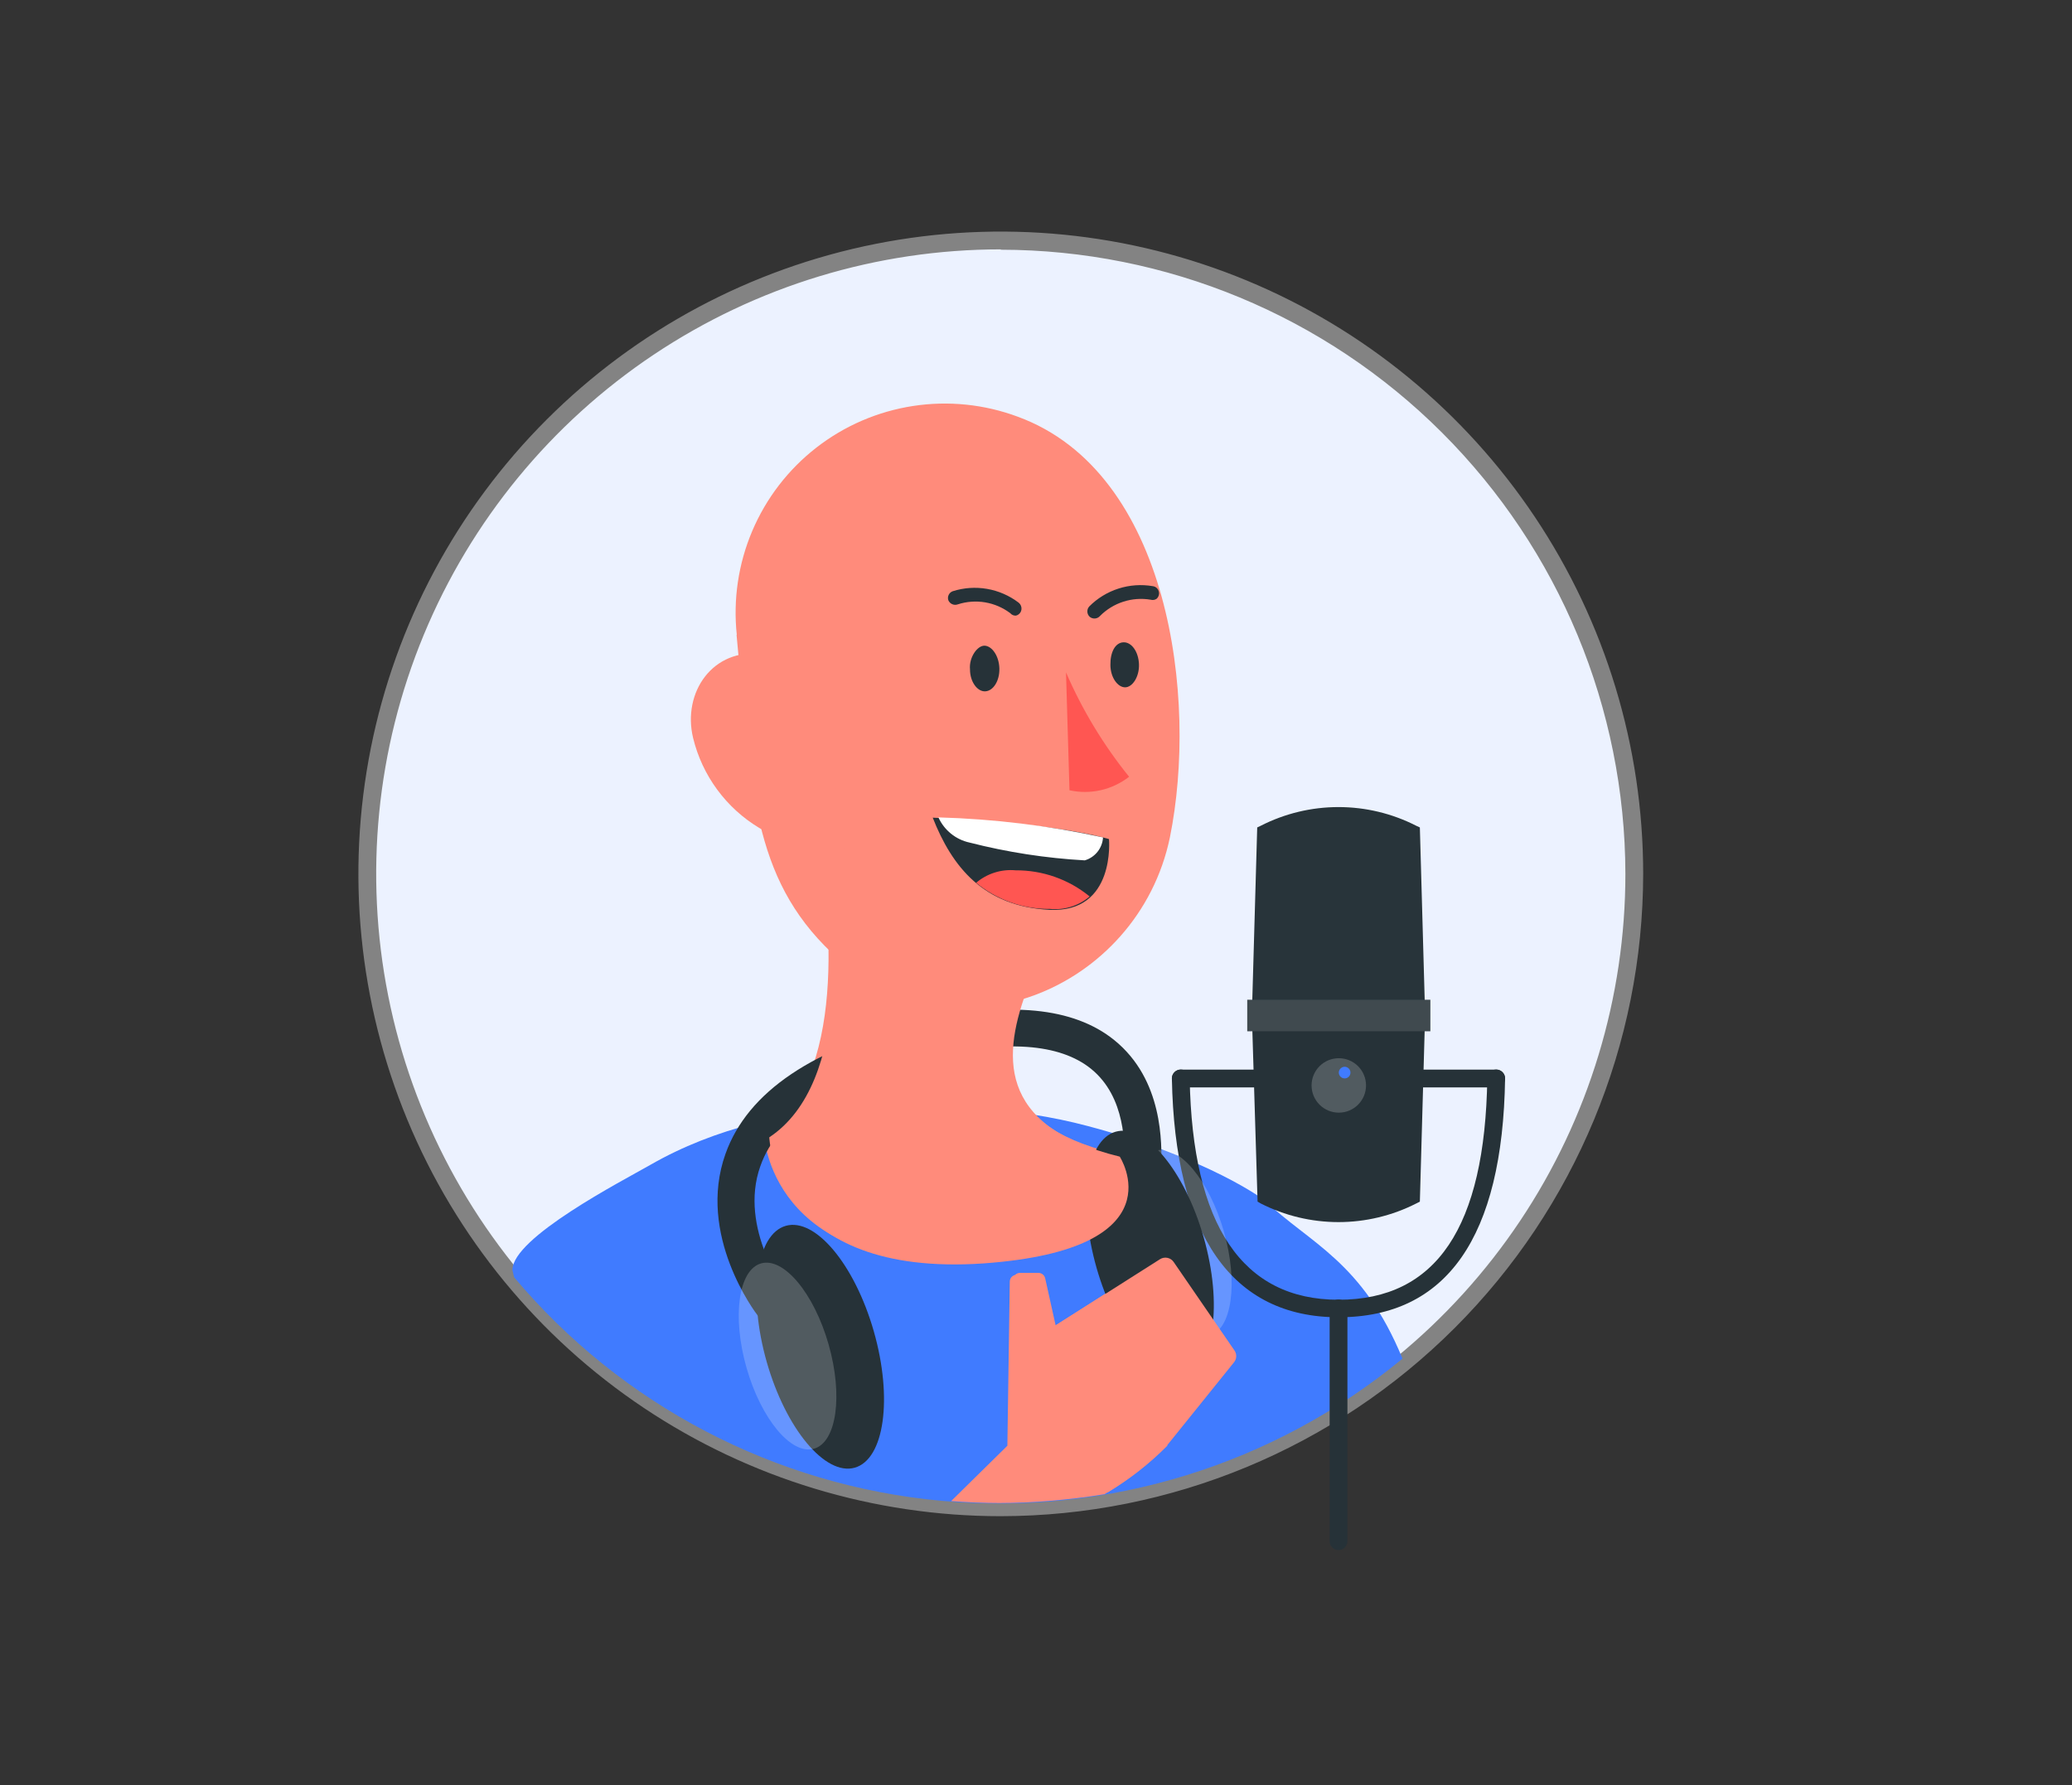 <svg width="369" height="318" viewBox="0 0 369 318" fill="none" xmlns="http://www.w3.org/2000/svg">
<rect x="0" y="0" width="369" height="318" fill="#333333" stroke="none"/>
<path d="M177.96 267.786C240.269 267.786 290.779 217.276 290.779 154.968C290.779 92.66 240.269 42.149 177.96 42.149C115.652 42.149 65.142 92.66 65.142 154.968C65.142 217.276 115.652 267.786 177.96 267.786Z" fill="#407BFF"/>
<path opacity="0.9" d="M177.96 267.786C240.269 267.786 290.779 217.276 290.779 154.968C290.779 92.66 240.269 42.149 177.96 42.149C115.652 42.149 65.142 92.66 65.142 154.968C65.142 217.276 115.652 267.786 177.96 267.786Z" fill="white"/>
<path d="M178.229 270.052C155.603 270.052 133.484 263.343 114.67 250.772C95.857 238.201 81.194 220.334 72.535 199.429C63.876 178.525 61.61 155.522 66.024 133.33C70.439 111.138 81.335 90.753 97.334 74.754C113.334 58.754 133.718 47.858 155.91 43.444C178.102 39.03 201.105 41.295 222.01 49.954C242.914 58.613 260.781 73.277 273.352 92.09C285.923 110.904 292.633 133.022 292.633 155.649C292.599 185.98 280.535 215.06 259.088 236.507C237.64 257.955 208.561 270.019 178.229 270.052ZM178.229 44.415C156.229 44.415 134.723 50.939 116.431 63.161C98.139 75.384 83.882 92.756 75.463 113.082C67.043 133.407 64.841 155.772 69.133 177.35C73.425 198.927 84.019 218.747 99.575 234.303C115.131 249.86 134.951 260.454 156.529 264.746C178.106 269.038 200.471 266.835 220.797 258.416C241.122 249.997 258.495 235.74 270.717 217.447C282.94 199.155 289.464 177.649 289.464 155.649C289.413 126.169 277.676 97.912 256.824 77.073C235.973 56.233 207.709 44.512 178.229 44.478V44.415Z" fill="#838383"/>
<path d="M225.195 213.786C225.195 213.786 215.498 206.338 193.758 200.571C180.892 197.148 167.328 196.673 154.018 197.275C140.708 197.877 127.35 200.856 115.815 207.479C110.776 210.363 91.254 220.425 91.254 226.208L91.555 227.492C110.685 250.286 138.045 264.599 167.679 267.314C197.312 270.03 226.818 260.928 249.771 241.99C242.609 224.608 233.292 221.502 225.195 213.786Z" fill="#407BFF"/>
<path d="M182.175 175.107C177.596 187.07 176.297 200.016 198.464 205.435C198.464 205.435 209.207 221.93 174.253 224.45C136.953 227.032 136.05 201.997 136.05 201.997C150.706 192.284 148.298 163.255 145.287 147.425L182.175 175.107Z" fill="#FF8B7B"/>
<path opacity="0.2" d="M154.24 175.424C154.795 182.364 166.029 193.599 179.386 187.371C179.876 184.384 180.683 181.457 181.795 178.641L159.944 162.257C159.168 163.857 154.066 171.637 154.24 175.424Z" fill="black"/>
<path d="M131.169 113.041C133.784 140.168 133.895 156.204 148.14 169.72C169.452 190.097 202.695 176.422 208.352 149.121C213.343 124.434 208.352 84.155 181.256 74.22C175.307 72.004 168.889 71.346 162.614 72.308C156.338 73.27 150.412 75.82 145.399 79.715C140.386 83.611 136.451 88.723 133.969 94.567C131.487 100.411 130.54 106.792 131.217 113.104L131.169 113.041Z" fill="#FF8B7B"/>
<path d="M123.437 131.453C124.244 134.77 125.702 137.894 127.726 140.644C129.75 143.394 132.299 145.715 135.225 147.473C143.037 152.116 149.312 145.698 149.122 137.094C148.963 129.314 144.638 117.636 135.796 116.495C126.954 115.354 121.472 123.309 123.437 131.453Z" fill="#FF8B7B"/>
<path d="M172.747 119.237C172.747 121.455 174.062 123.214 175.473 123.135C176.883 123.055 178.039 121.281 177.976 119.046C177.913 116.812 176.661 115.069 175.362 115.006C174.062 114.943 172.541 117.098 172.747 119.237Z" fill="#263238"/>
<path d="M197.751 118.413C197.751 120.647 199.035 122.406 200.35 122.421C201.665 122.437 202.917 120.552 202.838 118.318C202.758 116.083 201.523 114.34 200.065 114.404C198.607 114.467 197.72 116.163 197.751 118.413Z" fill="#263238"/>
<path d="M189.844 119.76C192.732 126.434 196.511 132.687 201.079 138.346C199.596 139.506 197.876 140.323 196.04 140.74C194.205 141.156 192.3 141.161 190.462 140.755L189.844 119.76Z" fill="#FF5652"/>
<path d="M205.975 106.655C206.232 106.429 206.389 106.111 206.413 105.77C206.436 105.429 206.325 105.093 206.102 104.833C205.903 104.594 205.619 104.44 205.309 104.405C203.27 104.054 201.175 104.199 199.204 104.828C197.232 105.457 195.44 106.551 193.98 108.018C193.75 108.274 193.63 108.61 193.645 108.953C193.66 109.297 193.808 109.621 194.059 109.856C194.323 110.078 194.664 110.188 195.007 110.161C195.351 110.134 195.671 109.974 195.897 109.714C197.059 108.544 198.483 107.671 200.052 107.166C201.621 106.661 203.288 106.541 204.913 106.814C205.091 106.868 205.278 106.882 205.462 106.854C205.646 106.827 205.821 106.759 205.975 106.655Z" fill="#263238"/>
<path d="M180.923 109.65C181.091 109.611 181.25 109.539 181.39 109.438C181.529 109.336 181.647 109.208 181.735 109.06C181.824 108.912 181.882 108.748 181.906 108.577C181.93 108.406 181.919 108.232 181.874 108.066C181.8 107.769 181.626 107.506 181.383 107.321C179.733 106.07 177.806 105.234 175.766 104.884C173.725 104.534 171.63 104.679 169.657 105.309C169.35 105.423 169.098 105.651 168.954 105.946C168.809 106.241 168.783 106.58 168.881 106.893C169.012 107.217 169.264 107.476 169.584 107.616C169.904 107.755 170.266 107.763 170.592 107.638C172.161 107.132 173.828 107.013 175.453 107.288C177.077 107.564 178.611 108.228 179.925 109.222C180.047 109.366 180.201 109.479 180.374 109.553C180.547 109.628 180.735 109.661 180.923 109.65Z" fill="#263238"/>
<path d="M197.497 149.454C197.497 149.454 189.115 146.697 166.108 145.635C169.53 154.35 175.14 161.48 186.929 162.051C198.718 162.621 197.497 149.454 197.497 149.454Z" fill="#263238"/>
<path d="M180.876 155.015C185.679 154.984 190.343 156.631 194.059 159.674C193.088 160.5 191.96 161.122 190.743 161.503C189.527 161.884 188.246 162.016 186.977 161.892C182.186 161.937 177.533 160.287 173.841 157.234C174.807 156.414 175.926 155.795 177.135 155.414C178.343 155.033 179.615 154.898 180.876 155.015Z" fill="#FF5652"/>
<path d="M196.436 149.153C196.382 150.086 196.041 150.98 195.459 151.711C194.878 152.443 194.084 152.977 193.187 153.241C186.261 152.853 179.389 151.791 172.668 150.072C171.457 149.81 170.325 149.268 169.362 148.489C168.398 147.71 167.631 146.716 167.122 145.587C176.983 145.861 186.797 147.055 196.436 149.153Z" fill="white"/>
<path d="M219.285 240.96L208.399 225.115C208.136 224.737 207.737 224.475 207.286 224.383C206.834 224.292 206.365 224.378 205.975 224.624L187.388 236.429L185.519 228.015C185.454 227.744 185.301 227.502 185.082 227.33C184.863 227.157 184.593 227.064 184.314 227.064H181.019C180.705 227.068 180.405 227.195 180.183 227.417C179.961 227.639 179.834 227.938 179.83 228.252L179.402 257.503L169.388 267.359C172.224 267.565 175.077 267.707 177.961 267.707C180.844 267.707 184.077 267.565 187.087 267.311C190.098 267.058 193.536 266.661 196.69 266.138C200.551 263.831 204.108 261.047 207.274 257.851V257.74L219.127 243.02C219.367 242.737 219.512 242.386 219.54 242.016C219.569 241.646 219.479 241.276 219.285 240.96Z" fill="#FF8B7B"/>
<path d="M238.379 234.622C219.364 234.622 209.192 219.918 208.7 192.077C208.7 191.657 208.867 191.254 209.165 190.957C209.462 190.66 209.865 190.493 210.285 190.493C210.705 190.493 211.108 190.66 211.405 190.957C211.703 191.254 211.87 191.657 211.87 192.077C212.329 218.238 221.25 231.501 238.379 231.501C255.809 231.501 264.46 218.603 264.872 192.077C264.872 191.657 265.039 191.254 265.336 190.957C265.633 190.66 266.036 190.493 266.457 190.493C266.877 190.493 267.28 190.66 267.577 190.957C267.874 191.254 268.041 191.657 268.041 192.077C267.613 220.361 257.631 234.622 238.379 234.622Z" fill="#263238"/>
<path d="M266.457 193.678H210.285C209.865 193.678 209.462 193.511 209.165 193.214C208.867 192.917 208.7 192.514 208.7 192.093C208.7 191.673 208.867 191.27 209.165 190.973C209.462 190.676 209.865 190.509 210.285 190.509H266.457C266.877 190.509 267.28 190.676 267.577 190.973C267.874 191.27 268.041 191.673 268.041 192.093C268.041 192.514 267.874 192.917 267.577 193.214C267.28 193.511 266.877 193.678 266.457 193.678Z" fill="#263238"/>
<path d="M253.796 180.748H222.945L223.896 147.378L224.53 147.077C228.816 144.89 233.559 143.75 238.371 143.75C243.182 143.75 247.926 144.89 252.212 147.077L252.861 147.378L253.796 180.748Z" fill="#263238"/>
<g opacity="0.1">
<path opacity="0.1" d="M253.796 180.748H222.945L223.896 147.378L224.53 147.077C228.816 144.89 233.559 143.75 238.371 143.75C243.182 143.75 247.926 144.89 252.212 147.077L252.861 147.378L253.796 180.748Z" fill="#FAFAFA"/>
</g>
<path d="M222.945 180.748H253.796L252.861 214.023L252.212 214.356C247.923 216.535 243.181 217.671 238.371 217.671C233.56 217.671 228.818 216.535 224.53 214.356L223.959 214.023L222.945 180.748Z" fill="#263238"/>
<path d="M254.731 178.07H222.121V183.68H254.731V178.07Z" fill="#263238"/>
<path opacity="0.12" d="M254.731 178.07H222.121V183.68H254.731V178.07Z" fill="white"/>
<path d="M242.214 196.371C241.612 197.117 240.803 197.668 239.889 197.955C238.974 198.241 237.996 198.25 237.076 197.981C236.156 197.711 235.337 197.176 234.722 196.441C234.107 195.706 233.723 194.806 233.619 193.853C233.515 192.901 233.696 191.939 234.138 191.089C234.581 190.239 235.265 189.539 236.105 189.078C236.945 188.617 237.903 188.415 238.857 188.497C239.812 188.58 240.721 188.943 241.469 189.542C242.472 190.35 243.113 191.523 243.253 192.803C243.392 194.083 243.019 195.366 242.214 196.371Z" fill="#263238"/>
<path opacity="0.2" d="M238.426 198.178C241.104 198.178 243.275 196.007 243.275 193.329C243.275 190.651 241.104 188.481 238.426 188.481C235.748 188.481 233.577 190.651 233.577 193.329C233.577 196.007 235.748 198.178 238.426 198.178Z" fill="white"/>
<path d="M240.502 191.048C240.502 191.321 240.393 191.583 240.2 191.776C240.007 191.969 239.745 192.077 239.472 192.077C239.197 192.077 238.933 191.969 238.738 191.777C238.542 191.584 238.43 191.322 238.426 191.048C238.43 190.771 238.541 190.508 238.737 190.313C238.932 190.117 239.195 190.006 239.472 190.002C239.746 190.006 240.008 190.118 240.201 190.314C240.394 190.509 240.502 190.773 240.502 191.048Z" fill="#407BFF"/>
<path d="M238.379 276.089C237.958 276.089 237.555 275.923 237.258 275.625C236.961 275.328 236.794 274.925 236.794 274.505V233.038C236.794 232.617 236.961 232.214 237.258 231.917C237.555 231.62 237.958 231.453 238.379 231.453C238.799 231.453 239.202 231.62 239.499 231.917C239.796 232.214 239.963 232.617 239.963 233.038V274.473C239.967 274.684 239.93 274.893 239.852 275.089C239.774 275.285 239.658 275.464 239.51 275.614C239.363 275.765 239.187 275.884 238.993 275.966C238.798 276.047 238.589 276.089 238.379 276.089Z" fill="#263238"/>
<path d="M134.979 234.367C134.527 233.786 124.035 219.95 129.203 205.511C133.126 194.461 144.883 186.543 164.173 181.953C179.639 178.277 191.171 179.384 198.432 185.249C207.17 192.318 206.915 203.674 206.81 207.953L206.804 208.46L200.24 208.339L200.251 207.803C200.339 204.09 200.531 195.428 194.307 190.374C188.713 185.851 179.076 185.158 165.685 188.352C148.735 192.383 138.502 198.841 135.406 207.716C131.457 218.816 140.107 230.267 140.193 230.38L134.979 234.367Z" fill="#263238"/>
<path opacity="0.2" d="M203.346 223.531C205.946 232.638 211.326 239.095 215.356 237.945C219.386 236.795 220.561 228.467 217.962 219.36C215.363 210.253 209.978 203.784 205.936 204.937C201.894 206.091 200.744 214.411 203.346 223.531Z" fill="white"/>
<path d="M210.97 244.647C216.237 243.143 217.756 232.283 214.361 220.388C210.966 208.493 203.945 200.069 198.678 201.572C193.41 203.075 191.892 213.936 195.287 225.831C198.682 237.726 205.703 246.15 210.97 244.647Z" fill="#263238"/>
<path d="M152.232 261.41C157.499 259.906 159.017 249.046 155.623 237.151C152.228 225.256 145.206 216.832 139.939 218.335C134.672 219.838 133.154 230.699 136.549 242.594C139.943 254.489 146.965 262.913 152.232 261.41Z" fill="#263238"/>
<path opacity="0.2" d="M147.563 239.45C150.162 248.558 148.999 256.882 144.957 258.035C140.915 259.189 135.547 252.729 132.948 243.621C130.349 234.514 131.508 226.178 135.537 225.028C139.567 223.878 144.96 230.33 147.563 239.45Z" fill="white"/>
<path d="M183.125 175.682C178.546 187.645 177.247 200.591 199.414 206.01C199.414 206.01 210.157 222.505 175.203 225.025C137.903 227.607 137 202.572 137 202.572C151.656 192.859 149.248 163.83 146.237 148L183.125 175.682Z" fill="#FF8B7B"/>
<path d="M219.897 240.612L209.011 224.767C208.748 224.389 208.349 224.127 207.898 224.035C207.446 223.944 206.977 224.03 206.587 224.276L188 236.081L186.131 227.667C186.066 227.396 185.913 227.154 185.694 226.982C185.475 226.809 185.205 226.716 184.926 226.716H181.631C181.317 226.72 181.017 226.847 180.795 227.069C180.573 227.291 180.446 227.59 180.442 227.904L180.014 257.155L170 267.011C172.836 267.217 175.689 267.359 178.573 267.359C181.456 267.359 184.689 267.217 187.699 266.963C190.71 266.71 194.148 266.313 197.302 265.79C201.163 263.483 204.72 260.699 207.886 257.503V257.392L219.739 242.672C219.979 242.389 220.124 242.038 220.152 241.668C220.181 241.298 220.091 240.928 219.897 240.612Z" fill="#FF8B7B"/>
</svg>
